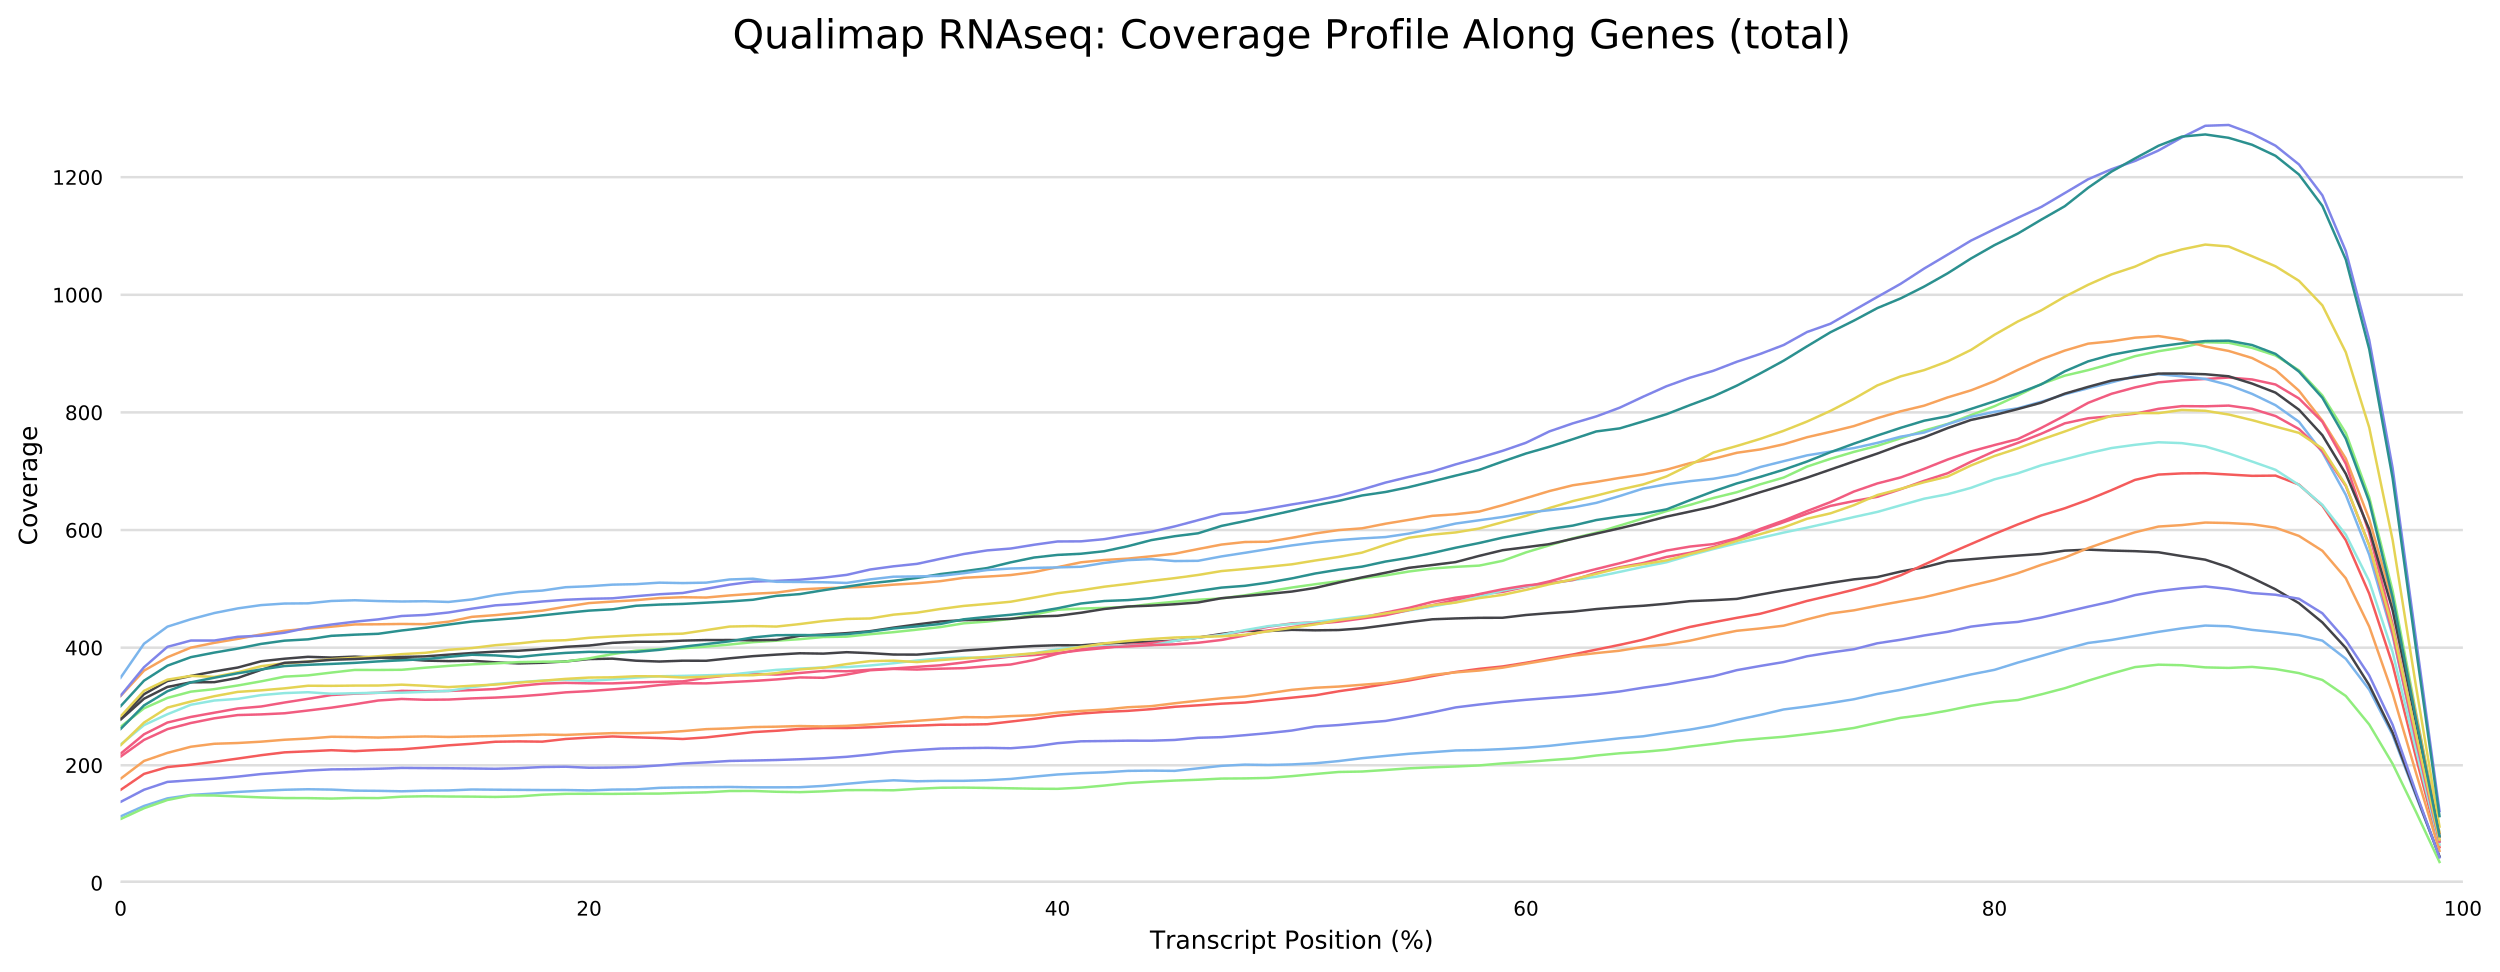 <?xml version="1.0" encoding="utf-8" standalone="no"?>
<!DOCTYPE svg PUBLIC "-//W3C//DTD SVG 1.1//EN"
  "http://www.w3.org/Graphics/SVG/1.1/DTD/svg11.dtd">
<!-- Created with matplotlib (https://matplotlib.org/) -->
<svg height="388.845pt" version="1.1" viewBox="0 0 1000.178 388.845" width="1000.178pt" xmlns="http://www.w3.org/2000/svg" xmlns:xlink="http://www.w3.org/1999/xlink">
 <defs>
  <style type="text/css">
*{stroke-linecap:butt;stroke-linejoin:round;}
  </style>
 </defs>
 <g id="figure_1">
  <g id="patch_1">
   <path d="M 0 388.845 
L 1000.178 388.845 
L 1000.178 0 
L 0 0 
z
" style="fill:#ffffff;"/>
  </g>
  <g id="axes_1">
   <g id="patch_2">
    <path d="M 48.238 353.224 
L 985.343 353.224 
L 985.343 35.256 
L 48.238 35.256 
z
" style="fill:#ffffff;"/>
   </g>
   <g id="matplotlib.axis_1">
    <g id="xtick_1">
     <g id="text_1">
      <!-- 0 -->
      <defs>
       <path d="M 31.781 66.406 
Q 24.172 66.406 20.328 58.906 
Q 16.5 51.422 16.5 36.375 
Q 16.5 21.391 20.328 13.891 
Q 24.172 6.391 31.781 6.391 
Q 39.453 6.391 43.281 13.891 
Q 47.125 21.391 47.125 36.375 
Q 47.125 51.422 43.281 58.906 
Q 39.453 66.406 31.781 66.406 
z
M 31.781 74.219 
Q 44.047 74.219 50.516 64.516 
Q 56.984 54.828 56.984 36.375 
Q 56.984 17.969 50.516 8.266 
Q 44.047 -1.422 31.781 -1.422 
Q 19.531 -1.422 13.062 8.266 
Q 6.594 17.969 6.594 36.375 
Q 6.594 54.828 13.062 64.516 
Q 19.531 74.219 31.781 74.219 
z
" id="DejaVuSans-48"/>
      </defs>
      <g transform="translate(45.693 366.303)scale(0.08 -0.08)">
       <use xlink:href="#DejaVuSans-48"/>
      </g>
     </g>
    </g>
    <g id="xtick_2">
     <g id="text_2">
      <!-- 20 -->
      <defs>
       <path d="M 19.188 8.297 
L 53.609 8.297 
L 53.609 0 
L 7.328 0 
L 7.328 8.297 
Q 12.938 14.109 22.625 23.891 
Q 32.328 33.688 34.812 36.531 
Q 39.547 41.844 41.422 45.531 
Q 43.312 49.219 43.312 52.781 
Q 43.312 58.594 39.234 62.25 
Q 35.156 65.922 28.609 65.922 
Q 23.969 65.922 18.812 64.312 
Q 13.672 62.703 7.812 59.422 
L 7.812 69.391 
Q 13.766 71.781 18.938 73 
Q 24.125 74.219 28.422 74.219 
Q 39.75 74.219 46.484 68.547 
Q 53.219 62.891 53.219 53.422 
Q 53.219 48.922 51.531 44.891 
Q 49.859 40.875 45.406 35.406 
Q 44.188 33.984 37.641 27.219 
Q 31.109 20.453 19.188 8.297 
z
" id="DejaVuSans-50"/>
      </defs>
      <g transform="translate(230.569 366.303)scale(0.08 -0.08)">
       <use xlink:href="#DejaVuSans-50"/>
       <use x="63.623" xlink:href="#DejaVuSans-48"/>
      </g>
     </g>
    </g>
    <g id="xtick_3">
     <g id="text_3">
      <!-- 40 -->
      <defs>
       <path d="M 37.797 64.312 
L 12.891 25.391 
L 37.797 25.391 
z
M 35.203 72.906 
L 47.609 72.906 
L 47.609 25.391 
L 58.016 25.391 
L 58.016 17.188 
L 47.609 17.188 
L 47.609 0 
L 37.797 0 
L 37.797 17.188 
L 4.891 17.188 
L 4.891 26.703 
z
" id="DejaVuSans-52"/>
      </defs>
      <g transform="translate(417.99 366.303)scale(0.08 -0.08)">
       <use xlink:href="#DejaVuSans-52"/>
       <use x="63.623" xlink:href="#DejaVuSans-48"/>
      </g>
     </g>
    </g>
    <g id="xtick_4">
     <g id="text_4">
      <!-- 60 -->
      <defs>
       <path d="M 33.016 40.375 
Q 26.375 40.375 22.484 35.828 
Q 18.609 31.297 18.609 23.391 
Q 18.609 15.531 22.484 10.953 
Q 26.375 6.391 33.016 6.391 
Q 39.656 6.391 43.531 10.953 
Q 47.406 15.531 47.406 23.391 
Q 47.406 31.297 43.531 35.828 
Q 39.656 40.375 33.016 40.375 
z
M 52.594 71.297 
L 52.594 62.312 
Q 48.875 64.062 45.094 64.984 
Q 41.312 65.922 37.594 65.922 
Q 27.828 65.922 22.672 59.328 
Q 17.531 52.734 16.797 39.406 
Q 19.672 43.656 24.016 45.922 
Q 28.375 48.188 33.594 48.188 
Q 44.578 48.188 50.953 41.516 
Q 57.328 34.859 57.328 23.391 
Q 57.328 12.156 50.688 5.359 
Q 44.047 -1.422 33.016 -1.422 
Q 20.359 -1.422 13.672 8.266 
Q 6.984 17.969 6.984 36.375 
Q 6.984 53.656 15.188 63.938 
Q 23.391 74.219 37.203 74.219 
Q 40.922 74.219 44.703 73.484 
Q 48.484 72.75 52.594 71.297 
z
" id="DejaVuSans-54"/>
      </defs>
      <g transform="translate(605.411 366.303)scale(0.08 -0.08)">
       <use xlink:href="#DejaVuSans-54"/>
       <use x="63.623" xlink:href="#DejaVuSans-48"/>
      </g>
     </g>
    </g>
    <g id="xtick_5">
     <g id="text_5">
      <!-- 80 -->
      <defs>
       <path d="M 31.781 34.625 
Q 24.75 34.625 20.719 30.859 
Q 16.703 27.094 16.703 20.516 
Q 16.703 13.922 20.719 10.156 
Q 24.75 6.391 31.781 6.391 
Q 38.812 6.391 42.859 10.172 
Q 46.922 13.969 46.922 20.516 
Q 46.922 27.094 42.891 30.859 
Q 38.875 34.625 31.781 34.625 
z
M 21.922 38.812 
Q 15.578 40.375 12.031 44.719 
Q 8.5 49.078 8.5 55.328 
Q 8.5 64.062 14.719 69.141 
Q 20.953 74.219 31.781 74.219 
Q 42.672 74.219 48.875 69.141 
Q 55.078 64.062 55.078 55.328 
Q 55.078 49.078 51.531 44.719 
Q 48 40.375 41.703 38.812 
Q 48.828 37.156 52.797 32.312 
Q 56.781 27.484 56.781 20.516 
Q 56.781 9.906 50.312 4.234 
Q 43.844 -1.422 31.781 -1.422 
Q 19.734 -1.422 13.25 4.234 
Q 6.781 9.906 6.781 20.516 
Q 6.781 27.484 10.781 32.312 
Q 14.797 37.156 21.922 38.812 
z
M 18.312 54.391 
Q 18.312 48.734 21.844 45.562 
Q 25.391 42.391 31.781 42.391 
Q 38.141 42.391 41.719 45.562 
Q 45.312 48.734 45.312 54.391 
Q 45.312 60.062 41.719 63.234 
Q 38.141 66.406 31.781 66.406 
Q 25.391 66.406 21.844 63.234 
Q 18.312 60.062 18.312 54.391 
z
" id="DejaVuSans-56"/>
      </defs>
      <g transform="translate(792.832 366.303)scale(0.08 -0.08)">
       <use xlink:href="#DejaVuSans-56"/>
       <use x="63.623" xlink:href="#DejaVuSans-48"/>
      </g>
     </g>
    </g>
    <g id="xtick_6">
     <g id="text_6">
      <!-- 100 -->
      <defs>
       <path d="M 12.406 8.297 
L 28.516 8.297 
L 28.516 63.922 
L 10.984 60.406 
L 10.984 69.391 
L 28.422 72.906 
L 38.281 72.906 
L 38.281 8.297 
L 54.391 8.297 
L 54.391 0 
L 12.406 0 
z
" id="DejaVuSans-49"/>
      </defs>
      <g transform="translate(977.708 366.303)scale(0.08 -0.08)">
       <use xlink:href="#DejaVuSans-49"/>
       <use x="63.623" xlink:href="#DejaVuSans-48"/>
       <use x="127.246" xlink:href="#DejaVuSans-48"/>
      </g>
     </g>
    </g>
    <g id="text_7">
     <!-- Transcript Position (%) -->
     <defs>
      <path d="M -0.297 72.906 
L 61.375 72.906 
L 61.375 64.594 
L 35.5 64.594 
L 35.5 0 
L 25.594 0 
L 25.594 64.594 
L -0.297 64.594 
z
" id="DejaVuSans-84"/>
      <path d="M 41.109 46.297 
Q 39.594 47.172 37.812 47.578 
Q 36.031 48 33.891 48 
Q 26.266 48 22.188 43.047 
Q 18.109 38.094 18.109 28.812 
L 18.109 0 
L 9.078 0 
L 9.078 54.688 
L 18.109 54.688 
L 18.109 46.188 
Q 20.953 51.172 25.484 53.578 
Q 30.031 56 36.531 56 
Q 37.453 56 38.578 55.875 
Q 39.703 55.766 41.062 55.516 
z
" id="DejaVuSans-114"/>
      <path d="M 34.281 27.484 
Q 23.391 27.484 19.188 25 
Q 14.984 22.516 14.984 16.5 
Q 14.984 11.719 18.141 8.906 
Q 21.297 6.109 26.703 6.109 
Q 34.188 6.109 38.703 11.406 
Q 43.219 16.703 43.219 25.484 
L 43.219 27.484 
z
M 52.203 31.203 
L 52.203 0 
L 43.219 0 
L 43.219 8.297 
Q 40.141 3.328 35.547 0.953 
Q 30.953 -1.422 24.312 -1.422 
Q 15.922 -1.422 10.953 3.297 
Q 6 8.016 6 15.922 
Q 6 25.141 12.172 29.828 
Q 18.359 34.516 30.609 34.516 
L 43.219 34.516 
L 43.219 35.406 
Q 43.219 41.609 39.141 45 
Q 35.062 48.391 27.688 48.391 
Q 23 48.391 18.547 47.266 
Q 14.109 46.141 10.016 43.891 
L 10.016 52.203 
Q 14.938 54.109 19.578 55.047 
Q 24.219 56 28.609 56 
Q 40.484 56 46.344 49.844 
Q 52.203 43.703 52.203 31.203 
z
" id="DejaVuSans-97"/>
      <path d="M 54.891 33.016 
L 54.891 0 
L 45.906 0 
L 45.906 32.719 
Q 45.906 40.484 42.875 44.328 
Q 39.844 48.188 33.797 48.188 
Q 26.516 48.188 22.312 43.547 
Q 18.109 38.922 18.109 30.906 
L 18.109 0 
L 9.078 0 
L 9.078 54.688 
L 18.109 54.688 
L 18.109 46.188 
Q 21.344 51.125 25.703 53.562 
Q 30.078 56 35.797 56 
Q 45.219 56 50.047 50.172 
Q 54.891 44.344 54.891 33.016 
z
" id="DejaVuSans-110"/>
      <path d="M 44.281 53.078 
L 44.281 44.578 
Q 40.484 46.531 36.375 47.5 
Q 32.281 48.484 27.875 48.484 
Q 21.188 48.484 17.844 46.438 
Q 14.5 44.391 14.5 40.281 
Q 14.5 37.156 16.891 35.375 
Q 19.281 33.594 26.516 31.984 
L 29.594 31.297 
Q 39.156 29.25 43.188 25.516 
Q 47.219 21.781 47.219 15.094 
Q 47.219 7.469 41.188 3.016 
Q 35.156 -1.422 24.609 -1.422 
Q 20.219 -1.422 15.453 -0.562 
Q 10.688 0.297 5.422 2 
L 5.422 11.281 
Q 10.406 8.688 15.234 7.391 
Q 20.062 6.109 24.812 6.109 
Q 31.156 6.109 34.562 8.281 
Q 37.984 10.453 37.984 14.406 
Q 37.984 18.062 35.516 20.016 
Q 33.062 21.969 24.703 23.781 
L 21.578 24.516 
Q 13.234 26.266 9.516 29.906 
Q 5.812 33.547 5.812 39.891 
Q 5.812 47.609 11.281 51.797 
Q 16.75 56 26.812 56 
Q 31.781 56 36.172 55.266 
Q 40.578 54.547 44.281 53.078 
z
" id="DejaVuSans-115"/>
      <path d="M 48.781 52.594 
L 48.781 44.188 
Q 44.969 46.297 41.141 47.344 
Q 37.312 48.391 33.406 48.391 
Q 24.656 48.391 19.812 42.844 
Q 14.984 37.312 14.984 27.297 
Q 14.984 17.281 19.812 11.734 
Q 24.656 6.203 33.406 6.203 
Q 37.312 6.203 41.141 7.25 
Q 44.969 8.297 48.781 10.406 
L 48.781 2.094 
Q 45.016 0.344 40.984 -0.531 
Q 36.969 -1.422 32.422 -1.422 
Q 20.062 -1.422 12.781 6.344 
Q 5.516 14.109 5.516 27.297 
Q 5.516 40.672 12.859 48.328 
Q 20.219 56 33.016 56 
Q 37.156 56 41.109 55.141 
Q 45.062 54.297 48.781 52.594 
z
" id="DejaVuSans-99"/>
      <path d="M 9.422 54.688 
L 18.406 54.688 
L 18.406 0 
L 9.422 0 
z
M 9.422 75.984 
L 18.406 75.984 
L 18.406 64.594 
L 9.422 64.594 
z
" id="DejaVuSans-105"/>
      <path d="M 18.109 8.203 
L 18.109 -20.797 
L 9.078 -20.797 
L 9.078 54.688 
L 18.109 54.688 
L 18.109 46.391 
Q 20.953 51.266 25.266 53.625 
Q 29.594 56 35.594 56 
Q 45.562 56 51.781 48.094 
Q 58.016 40.188 58.016 27.297 
Q 58.016 14.406 51.781 6.484 
Q 45.562 -1.422 35.594 -1.422 
Q 29.594 -1.422 25.266 0.953 
Q 20.953 3.328 18.109 8.203 
z
M 48.688 27.297 
Q 48.688 37.203 44.609 42.844 
Q 40.531 48.484 33.406 48.484 
Q 26.266 48.484 22.188 42.844 
Q 18.109 37.203 18.109 27.297 
Q 18.109 17.391 22.188 11.75 
Q 26.266 6.109 33.406 6.109 
Q 40.531 6.109 44.609 11.75 
Q 48.688 17.391 48.688 27.297 
z
" id="DejaVuSans-112"/>
      <path d="M 18.312 70.219 
L 18.312 54.688 
L 36.812 54.688 
L 36.812 47.703 
L 18.312 47.703 
L 18.312 18.016 
Q 18.312 11.328 20.141 9.422 
Q 21.969 7.516 27.594 7.516 
L 36.812 7.516 
L 36.812 0 
L 27.594 0 
Q 17.188 0 13.234 3.875 
Q 9.281 7.766 9.281 18.016 
L 9.281 47.703 
L 2.688 47.703 
L 2.688 54.688 
L 9.281 54.688 
L 9.281 70.219 
z
" id="DejaVuSans-116"/>
      <path id="DejaVuSans-32"/>
      <path d="M 19.672 64.797 
L 19.672 37.406 
L 32.078 37.406 
Q 38.969 37.406 42.719 40.969 
Q 46.484 44.531 46.484 51.125 
Q 46.484 57.672 42.719 61.234 
Q 38.969 64.797 32.078 64.797 
z
M 9.812 72.906 
L 32.078 72.906 
Q 44.344 72.906 50.609 67.359 
Q 56.891 61.812 56.891 51.125 
Q 56.891 40.328 50.609 34.812 
Q 44.344 29.297 32.078 29.297 
L 19.672 29.297 
L 19.672 0 
L 9.812 0 
z
" id="DejaVuSans-80"/>
      <path d="M 30.609 48.391 
Q 23.391 48.391 19.188 42.75 
Q 14.984 37.109 14.984 27.297 
Q 14.984 17.484 19.156 11.844 
Q 23.344 6.203 30.609 6.203 
Q 37.797 6.203 41.984 11.859 
Q 46.188 17.531 46.188 27.297 
Q 46.188 37.016 41.984 42.703 
Q 37.797 48.391 30.609 48.391 
z
M 30.609 56 
Q 42.328 56 49.016 48.375 
Q 55.719 40.766 55.719 27.297 
Q 55.719 13.875 49.016 6.219 
Q 42.328 -1.422 30.609 -1.422 
Q 18.844 -1.422 12.172 6.219 
Q 5.516 13.875 5.516 27.297 
Q 5.516 40.766 12.172 48.375 
Q 18.844 56 30.609 56 
z
" id="DejaVuSans-111"/>
      <path d="M 31 75.875 
Q 24.469 64.656 21.281 53.656 
Q 18.109 42.672 18.109 31.391 
Q 18.109 20.125 21.312 9.062 
Q 24.516 -2 31 -13.188 
L 23.188 -13.188 
Q 15.875 -1.703 12.234 9.375 
Q 8.594 20.453 8.594 31.391 
Q 8.594 42.281 12.203 53.312 
Q 15.828 64.359 23.188 75.875 
z
" id="DejaVuSans-40"/>
      <path d="M 72.703 32.078 
Q 68.453 32.078 66.031 28.469 
Q 63.625 24.859 63.625 18.406 
Q 63.625 12.062 66.031 8.422 
Q 68.453 4.781 72.703 4.781 
Q 76.859 4.781 79.266 8.422 
Q 81.688 12.062 81.688 18.406 
Q 81.688 24.812 79.266 28.438 
Q 76.859 32.078 72.703 32.078 
z
M 72.703 38.281 
Q 80.422 38.281 84.953 32.906 
Q 89.5 27.547 89.5 18.406 
Q 89.5 9.281 84.938 3.922 
Q 80.375 -1.422 72.703 -1.422 
Q 64.891 -1.422 60.344 3.922 
Q 55.812 9.281 55.812 18.406 
Q 55.812 27.594 60.375 32.938 
Q 64.938 38.281 72.703 38.281 
z
M 22.312 68.016 
Q 18.109 68.016 15.688 64.375 
Q 13.281 60.75 13.281 54.391 
Q 13.281 47.953 15.672 44.328 
Q 18.062 40.719 22.312 40.719 
Q 26.562 40.719 28.969 44.328 
Q 31.391 47.953 31.391 54.391 
Q 31.391 60.688 28.953 64.344 
Q 26.516 68.016 22.312 68.016 
z
M 66.406 74.219 
L 74.219 74.219 
L 28.609 -1.422 
L 20.797 -1.422 
z
M 22.312 74.219 
Q 30.031 74.219 34.609 68.875 
Q 39.203 63.531 39.203 54.391 
Q 39.203 45.172 34.641 39.844 
Q 30.078 34.516 22.312 34.516 
Q 14.547 34.516 10.031 39.859 
Q 5.516 45.219 5.516 54.391 
Q 5.516 63.484 10.047 68.844 
Q 14.594 74.219 22.312 74.219 
z
" id="DejaVuSans-37"/>
      <path d="M 8.016 75.875 
L 15.828 75.875 
Q 23.141 64.359 26.781 53.312 
Q 30.422 42.281 30.422 31.391 
Q 30.422 20.453 26.781 9.375 
Q 23.141 -1.703 15.828 -13.188 
L 8.016 -13.188 
Q 14.5 -2 17.703 9.062 
Q 20.906 20.125 20.906 31.391 
Q 20.906 42.672 17.703 53.656 
Q 14.5 64.656 8.016 75.875 
z
" id="DejaVuSans-41"/>
     </defs>
     <g transform="translate(460.053 379.565)scale(0.1 -0.1)">
      <use xlink:href="#DejaVuSans-84"/>
      <use x="60.865" xlink:href="#DejaVuSans-114"/>
      <use x="101.979" xlink:href="#DejaVuSans-97"/>
      <use x="163.258" xlink:href="#DejaVuSans-110"/>
      <use x="226.637" xlink:href="#DejaVuSans-115"/>
      <use x="278.736" xlink:href="#DejaVuSans-99"/>
      <use x="333.717" xlink:href="#DejaVuSans-114"/>
      <use x="374.83" xlink:href="#DejaVuSans-105"/>
      <use x="402.613" xlink:href="#DejaVuSans-112"/>
      <use x="466.09" xlink:href="#DejaVuSans-116"/>
      <use x="505.299" xlink:href="#DejaVuSans-32"/>
      <use x="537.086" xlink:href="#DejaVuSans-80"/>
      <use x="597.342" xlink:href="#DejaVuSans-111"/>
      <use x="658.523" xlink:href="#DejaVuSans-115"/>
      <use x="710.623" xlink:href="#DejaVuSans-105"/>
      <use x="738.406" xlink:href="#DejaVuSans-116"/>
      <use x="777.615" xlink:href="#DejaVuSans-105"/>
      <use x="805.398" xlink:href="#DejaVuSans-111"/>
      <use x="866.58" xlink:href="#DejaVuSans-110"/>
      <use x="929.959" xlink:href="#DejaVuSans-32"/>
      <use x="961.746" xlink:href="#DejaVuSans-40"/>
      <use x="1000.76" xlink:href="#DejaVuSans-37"/>
      <use x="1095.779" xlink:href="#DejaVuSans-41"/>
     </g>
    </g>
   </g>
   <g id="matplotlib.axis_2">
    <g id="ytick_1">
     <g id="line2d_1">
      <path clip-path="url(#p3fc17069b9)" d="M 48.238 353.224 
L 985.343 353.224 
" style="fill:none;stroke:#dedede;stroke-linecap:square;"/>
     </g>
     <g id="text_8">
      <!-- 0 -->
      <g transform="translate(36.148 356.263)scale(0.08 -0.08)">
       <use xlink:href="#DejaVuSans-48"/>
      </g>
     </g>
    </g>
    <g id="ytick_2">
     <g id="line2d_2">
      <path clip-path="url(#p3fc17069b9)" d="M 48.238 306.167 
L 985.343 306.167 
" style="fill:none;stroke:#dedede;stroke-linecap:square;"/>
     </g>
     <g id="text_9">
      <!-- 200 -->
      <g transform="translate(25.968 309.206)scale(0.08 -0.08)">
       <use xlink:href="#DejaVuSans-50"/>
       <use x="63.623" xlink:href="#DejaVuSans-48"/>
       <use x="127.246" xlink:href="#DejaVuSans-48"/>
      </g>
     </g>
    </g>
    <g id="ytick_3">
     <g id="line2d_3">
      <path clip-path="url(#p3fc17069b9)" d="M 48.238 259.109 
L 985.343 259.109 
" style="fill:none;stroke:#dedede;stroke-linecap:square;"/>
     </g>
     <g id="text_10">
      <!-- 400 -->
      <g transform="translate(25.968 262.148)scale(0.08 -0.08)">
       <use xlink:href="#DejaVuSans-52"/>
       <use x="63.623" xlink:href="#DejaVuSans-48"/>
       <use x="127.246" xlink:href="#DejaVuSans-48"/>
      </g>
     </g>
    </g>
    <g id="ytick_4">
     <g id="line2d_4">
      <path clip-path="url(#p3fc17069b9)" d="M 48.238 212.052 
L 985.343 212.052 
" style="fill:none;stroke:#dedede;stroke-linecap:square;"/>
     </g>
     <g id="text_11">
      <!-- 600 -->
      <g transform="translate(25.968 215.091)scale(0.08 -0.08)">
       <use xlink:href="#DejaVuSans-54"/>
       <use x="63.623" xlink:href="#DejaVuSans-48"/>
       <use x="127.246" xlink:href="#DejaVuSans-48"/>
      </g>
     </g>
    </g>
    <g id="ytick_5">
     <g id="line2d_5">
      <path clip-path="url(#p3fc17069b9)" d="M 48.238 164.994 
L 985.343 164.994 
" style="fill:none;stroke:#dedede;stroke-linecap:square;"/>
     </g>
     <g id="text_12">
      <!-- 800 -->
      <g transform="translate(25.968 168.034)scale(0.08 -0.08)">
       <use xlink:href="#DejaVuSans-56"/>
       <use x="63.623" xlink:href="#DejaVuSans-48"/>
       <use x="127.246" xlink:href="#DejaVuSans-48"/>
      </g>
     </g>
    </g>
    <g id="ytick_6">
     <g id="line2d_6">
      <path clip-path="url(#p3fc17069b9)" d="M 48.238 117.937 
L 985.343 117.937 
" style="fill:none;stroke:#dedede;stroke-linecap:square;"/>
     </g>
     <g id="text_13">
      <!-- 1000 -->
      <g transform="translate(20.878 120.976)scale(0.08 -0.08)">
       <use xlink:href="#DejaVuSans-49"/>
       <use x="63.623" xlink:href="#DejaVuSans-48"/>
       <use x="127.246" xlink:href="#DejaVuSans-48"/>
       <use x="190.869" xlink:href="#DejaVuSans-48"/>
      </g>
     </g>
    </g>
    <g id="ytick_7">
     <g id="line2d_7">
      <path clip-path="url(#p3fc17069b9)" d="M 48.238 70.88 
L 985.343 70.88 
" style="fill:none;stroke:#dedede;stroke-linecap:square;"/>
     </g>
     <g id="text_14">
      <!-- 1200 -->
      <g transform="translate(20.878 73.919)scale(0.08 -0.08)">
       <use xlink:href="#DejaVuSans-49"/>
       <use x="63.623" xlink:href="#DejaVuSans-50"/>
       <use x="127.246" xlink:href="#DejaVuSans-48"/>
       <use x="190.869" xlink:href="#DejaVuSans-48"/>
      </g>
     </g>
    </g>
    <g id="text_15">
     <!-- Coverage -->
     <defs>
      <path d="M 64.406 67.281 
L 64.406 56.891 
Q 59.422 61.531 53.781 63.812 
Q 48.141 66.109 41.797 66.109 
Q 29.297 66.109 22.656 58.469 
Q 16.016 50.828 16.016 36.375 
Q 16.016 21.969 22.656 14.328 
Q 29.297 6.688 41.797 6.688 
Q 48.141 6.688 53.781 8.984 
Q 59.422 11.281 64.406 15.922 
L 64.406 5.609 
Q 59.234 2.094 53.438 0.328 
Q 47.656 -1.422 41.219 -1.422 
Q 24.656 -1.422 15.125 8.703 
Q 5.609 18.844 5.609 36.375 
Q 5.609 53.953 15.125 64.078 
Q 24.656 74.219 41.219 74.219 
Q 47.75 74.219 53.531 72.484 
Q 59.328 70.75 64.406 67.281 
z
" id="DejaVuSans-67"/>
      <path d="M 2.984 54.688 
L 12.5 54.688 
L 29.594 8.797 
L 46.688 54.688 
L 56.203 54.688 
L 35.688 0 
L 23.484 0 
z
" id="DejaVuSans-118"/>
      <path d="M 56.203 29.594 
L 56.203 25.203 
L 14.891 25.203 
Q 15.484 15.922 20.484 11.062 
Q 25.484 6.203 34.422 6.203 
Q 39.594 6.203 44.453 7.469 
Q 49.312 8.734 54.109 11.281 
L 54.109 2.781 
Q 49.266 0.734 44.188 -0.344 
Q 39.109 -1.422 33.891 -1.422 
Q 20.797 -1.422 13.156 6.188 
Q 5.516 13.812 5.516 26.812 
Q 5.516 40.234 12.766 48.109 
Q 20.016 56 32.328 56 
Q 43.359 56 49.781 48.891 
Q 56.203 41.797 56.203 29.594 
z
M 47.219 32.234 
Q 47.125 39.594 43.094 43.984 
Q 39.062 48.391 32.422 48.391 
Q 24.906 48.391 20.391 44.141 
Q 15.875 39.891 15.188 32.172 
z
" id="DejaVuSans-101"/>
      <path d="M 45.406 27.984 
Q 45.406 37.75 41.375 43.109 
Q 37.359 48.484 30.078 48.484 
Q 22.859 48.484 18.828 43.109 
Q 14.797 37.75 14.797 27.984 
Q 14.797 18.266 18.828 12.891 
Q 22.859 7.516 30.078 7.516 
Q 37.359 7.516 41.375 12.891 
Q 45.406 18.266 45.406 27.984 
z
M 54.391 6.781 
Q 54.391 -7.172 48.188 -13.984 
Q 42 -20.797 29.203 -20.797 
Q 24.469 -20.797 20.266 -20.094 
Q 16.062 -19.391 12.109 -17.922 
L 12.109 -9.188 
Q 16.062 -11.328 19.922 -12.344 
Q 23.781 -13.375 27.781 -13.375 
Q 36.625 -13.375 41.016 -8.766 
Q 45.406 -4.156 45.406 5.172 
L 45.406 9.625 
Q 42.625 4.781 38.281 2.391 
Q 33.938 0 27.875 0 
Q 17.828 0 11.672 7.656 
Q 5.516 15.328 5.516 27.984 
Q 5.516 40.672 11.672 48.328 
Q 17.828 56 27.875 56 
Q 33.938 56 38.281 53.609 
Q 42.625 51.219 45.406 46.391 
L 45.406 54.688 
L 54.391 54.688 
z
" id="DejaVuSans-103"/>
     </defs>
     <g transform="translate(14.798 218.197)rotate(-90)scale(0.1 -0.1)">
      <use xlink:href="#DejaVuSans-67"/>
      <use x="69.824" xlink:href="#DejaVuSans-111"/>
      <use x="131.006" xlink:href="#DejaVuSans-118"/>
      <use x="190.186" xlink:href="#DejaVuSans-101"/>
      <use x="251.709" xlink:href="#DejaVuSans-114"/>
      <use x="292.822" xlink:href="#DejaVuSans-97"/>
      <use x="354.102" xlink:href="#DejaVuSans-103"/>
      <use x="417.578" xlink:href="#DejaVuSans-101"/>
     </g>
    </g>
   </g>
   <g id="line2d_8">
    <path clip-path="url(#p3fc17069b9)" d="M 48.238 326.621 
L 57.609 322.442 
L 66.98 319.406 
L 76.351 318.025 
L 85.722 317.469 
L 95.093 316.832 
L 104.464 316.35 
L 113.835 315.963 
L 123.207 315.754 
L 132.578 315.895 
L 141.949 316.315 
L 151.32 316.393 
L 160.691 316.576 
L 170.062 316.315 
L 179.433 316.236 
L 188.804 315.851 
L 198.175 315.939 
L 207.546 316.001 
L 216.917 316.07 
L 226.288 316.061 
L 235.659 316.233 
L 245.03 315.886 
L 254.401 315.823 
L 263.772 315.193 
L 273.143 315.012 
L 282.514 314.935 
L 291.885 314.837 
L 301.256 314.98 
L 310.628 314.99 
L 319.999 314.941 
L 329.37 314.419 
L 338.741 313.579 
L 348.112 312.746 
L 357.483 312.181 
L 366.854 312.564 
L 376.225 312.385 
L 385.596 312.383 
L 394.967 312.139 
L 404.338 311.636 
L 413.709 310.705 
L 423.08 309.852 
L 432.451 309.327 
L 441.822 308.998 
L 451.193 308.41 
L 460.564 308.304 
L 469.935 308.4 
L 479.306 307.39 
L 488.677 306.394 
L 498.049 305.896 
L 507.42 306.046 
L 516.791 305.824 
L 526.162 305.367 
L 535.533 304.486 
L 544.904 303.331 
L 554.275 302.431 
L 563.646 301.561 
L 573.017 300.918 
L 582.388 300.239 
L 591.759 300.081 
L 601.13 299.678 
L 610.501 299.144 
L 619.872 298.39 
L 629.243 297.352 
L 638.614 296.423 
L 647.985 295.378 
L 657.356 294.576 
L 666.727 293.158 
L 676.098 291.885 
L 685.47 290.255 
L 694.841 288.01 
L 704.212 286.029 
L 713.583 283.829 
L 722.954 282.648 
L 732.325 281.26 
L 741.696 279.744 
L 751.067 277.618 
L 760.438 275.96 
L 769.809 273.878 
L 779.18 271.91 
L 788.551 269.821 
L 797.922 267.982 
L 807.293 265.07 
L 816.664 262.429 
L 826.035 259.745 
L 835.406 257.228 
L 844.777 256.026 
L 854.148 254.398 
L 863.519 252.786 
L 872.891 251.385 
L 882.262 250.268 
L 891.633 250.555 
L 901.004 252.001 
L 910.375 252.956 
L 919.746 254.096 
L 929.117 256.307 
L 938.488 263.571 
L 947.859 275.922 
L 957.23 294.085 
L 966.601 318.55 
L 975.972 342.76 
" style="fill:none;stroke:#7cb5ec;stroke-linecap:square;"/>
   </g>
   <g id="line2d_9">
    <path clip-path="url(#p3fc17069b9)" d="M 48.238 287.569 
L 57.609 277.724 
L 66.98 272.454 
L 76.351 270.438 
L 85.722 268.626 
L 95.093 267.064 
L 104.464 264.554 
L 113.835 263.534 
L 123.207 262.768 
L 132.578 263.065 
L 141.949 262.693 
L 151.32 263.115 
L 160.691 263.613 
L 170.062 264.288 
L 179.433 264.485 
L 188.804 264.341 
L 198.175 264.98 
L 207.546 265.425 
L 216.917 265.162 
L 226.288 264.629 
L 235.659 263.674 
L 245.03 263.508 
L 254.401 264.323 
L 263.772 264.665 
L 273.143 264.324 
L 282.514 264.356 
L 291.885 263.373 
L 301.256 262.508 
L 310.628 261.891 
L 319.999 261.352 
L 329.37 261.5 
L 338.741 260.923 
L 348.112 261.301 
L 357.483 261.862 
L 366.854 261.897 
L 376.225 261.16 
L 385.596 260.256 
L 394.967 259.657 
L 404.338 258.973 
L 413.709 258.445 
L 423.08 258.14 
L 432.451 258.18 
L 441.822 257.466 
L 451.193 257.069 
L 460.564 256.767 
L 469.935 256.325 
L 479.306 255.068 
L 488.677 253.621 
L 498.049 252.427 
L 507.42 252.46 
L 516.791 251.979 
L 526.162 252.175 
L 535.533 252.058 
L 544.904 251.377 
L 554.275 250.151 
L 563.646 248.896 
L 573.017 247.76 
L 582.388 247.417 
L 591.759 247.176 
L 601.13 247.146 
L 610.501 246.038 
L 619.872 245.288 
L 629.243 244.683 
L 638.614 243.67 
L 647.985 242.918 
L 657.356 242.35 
L 666.727 241.527 
L 676.098 240.499 
L 685.47 240.119 
L 694.841 239.604 
L 704.212 237.868 
L 713.583 236.19 
L 722.954 234.762 
L 732.325 233.193 
L 741.696 231.782 
L 751.067 230.855 
L 760.438 228.652 
L 769.809 226.947 
L 779.18 224.535 
L 788.551 223.731 
L 797.922 222.959 
L 807.293 222.288 
L 816.664 221.625 
L 826.035 220.305 
L 835.406 219.89 
L 844.777 220.272 
L 854.148 220.504 
L 863.519 220.944 
L 872.891 222.479 
L 882.262 223.913 
L 891.633 226.969 
L 901.004 231.213 
L 910.375 235.773 
L 919.746 241.322 
L 929.117 249.012 
L 938.488 259.229 
L 947.859 274.104 
L 957.23 293.114 
L 966.601 317.916 
L 975.972 342.657 
" style="fill:none;stroke:#434348;stroke-linecap:square;"/>
   </g>
   <g id="line2d_10">
    <path clip-path="url(#p3fc17069b9)" d="M 48.238 290.778 
L 57.609 283.381 
L 66.98 279.217 
L 76.351 276.704 
L 85.722 275.703 
L 95.093 274.248 
L 104.464 272.582 
L 113.835 270.706 
L 123.207 270.204 
L 132.578 269.076 
L 141.949 268.015 
L 151.32 268.037 
L 160.691 267.961 
L 170.062 267.135 
L 179.433 266.407 
L 188.804 265.801 
L 198.175 265.413 
L 207.546 264.884 
L 216.917 264.72 
L 226.288 264.67 
L 235.659 263.378 
L 245.03 261.702 
L 254.401 260.3 
L 263.772 259.711 
L 273.143 259.351 
L 282.514 258.688 
L 291.885 257.865 
L 301.256 256.916 
L 310.628 256.32 
L 319.999 255.714 
L 329.37 254.86 
L 338.741 254.702 
L 348.112 253.731 
L 357.483 252.912 
L 366.854 251.897 
L 376.225 250.873 
L 385.596 249.37 
L 394.967 248.67 
L 404.338 247.586 
L 413.709 245.848 
L 423.08 243.948 
L 432.451 243.465 
L 441.822 243.202 
L 451.193 242.766 
L 460.564 241.634 
L 469.935 240.728 
L 479.306 239.927 
L 488.677 239.412 
L 498.049 238.171 
L 507.42 236.567 
L 516.791 235.061 
L 526.162 233.727 
L 535.533 232.522 
L 544.904 231.332 
L 554.275 230.228 
L 563.646 228.647 
L 573.017 227.45 
L 582.388 226.775 
L 591.759 226.286 
L 601.13 224.373 
L 610.501 220.996 
L 619.872 218.161 
L 629.243 215.357 
L 638.614 213.127 
L 647.985 210.258 
L 657.356 207.407 
L 666.727 204.475 
L 676.098 202 
L 685.47 199.231 
L 694.841 196.93 
L 704.212 193.756 
L 713.583 191.058 
L 722.954 186.666 
L 732.325 183.548 
L 741.696 180.787 
L 751.067 178.356 
L 760.438 175.318 
L 769.809 172.252 
L 779.18 169.6 
L 788.551 166.059 
L 797.922 162.523 
L 807.293 158.209 
L 816.664 153.629 
L 826.035 150.287 
L 835.406 148.079 
L 844.777 145.462 
L 854.148 142.507 
L 863.519 140.52 
L 872.891 139.021 
L 882.262 136.916 
L 891.633 137.135 
L 901.004 139.185 
L 910.375 142.219 
L 919.746 148.163 
L 929.117 158.231 
L 938.488 173.187 
L 947.859 198.881 
L 957.23 236.391 
L 966.601 285.189 
L 975.972 333.206 
" style="fill:none;stroke:#90ed7d;stroke-linecap:square;"/>
   </g>
   <g id="line2d_11">
    <path clip-path="url(#p3fc17069b9)" d="M 48.238 278.459 
L 57.609 268.306 
L 66.98 262.937 
L 76.351 259.092 
L 85.722 257.182 
L 95.093 255.593 
L 104.464 253.805 
L 113.835 252.363 
L 123.207 251.497 
L 132.578 250.731 
L 141.949 249.822 
L 151.32 249.757 
L 160.691 249.626 
L 170.062 249.718 
L 179.433 248.714 
L 188.804 246.778 
L 198.175 246.094 
L 207.546 245.186 
L 216.917 244.318 
L 226.288 242.729 
L 235.659 241.27 
L 245.03 240.673 
L 254.401 240.123 
L 263.772 239.276 
L 273.143 238.931 
L 282.514 239.06 
L 291.885 238.216 
L 301.256 237.538 
L 310.628 237.09 
L 319.999 235.799 
L 329.37 235.334 
L 338.741 235.071 
L 348.112 234.67 
L 357.483 233.897 
L 366.854 233.346 
L 376.225 232.508 
L 385.596 231.158 
L 394.967 230.664 
L 404.338 230.062 
L 413.709 228.852 
L 423.08 226.904 
L 432.451 224.968 
L 441.822 224.031 
L 451.193 223.484 
L 460.564 222.546 
L 469.935 221.518 
L 479.306 219.656 
L 488.677 217.862 
L 498.049 216.845 
L 507.42 216.716 
L 516.791 215.164 
L 526.162 213.418 
L 535.533 212.076 
L 544.904 211.364 
L 554.275 209.525 
L 563.646 207.975 
L 573.017 206.374 
L 582.388 205.719 
L 591.759 204.655 
L 601.13 202.106 
L 610.501 199.284 
L 619.872 196.459 
L 629.243 194.141 
L 638.614 192.781 
L 647.985 191.191 
L 657.356 189.822 
L 666.727 187.904 
L 676.098 185.285 
L 685.47 183.549 
L 694.841 181.145 
L 704.212 179.804 
L 713.583 177.733 
L 722.954 174.91 
L 732.325 172.759 
L 741.696 170.463 
L 751.067 167.292 
L 760.438 164.532 
L 769.809 162.289 
L 779.18 158.987 
L 788.551 156.154 
L 797.922 152.494 
L 807.293 147.982 
L 816.664 143.732 
L 826.035 140.267 
L 835.406 137.48 
L 844.777 136.545 
L 854.148 135.098 
L 863.519 134.45 
L 872.891 135.902 
L 882.262 138.637 
L 891.633 140.408 
L 901.004 143.242 
L 910.375 148.008 
L 919.746 156.322 
L 929.117 168.317 
L 938.488 183.452 
L 947.859 207.715 
L 957.23 240.66 
L 966.601 286.189 
L 975.972 333.287 
" style="fill:none;stroke:#f7a35c;stroke-linecap:square;"/>
   </g>
   <g id="line2d_12">
    <path clip-path="url(#p3fc17069b9)" d="M 48.238 278.358 
L 57.609 266.933 
L 66.98 258.778 
L 76.351 256.262 
L 85.722 256.26 
L 95.093 254.764 
L 104.464 254.298 
L 113.835 253.123 
L 123.207 251.138 
L 132.578 249.865 
L 141.949 248.714 
L 151.32 247.796 
L 160.691 246.441 
L 170.062 246.03 
L 179.433 245.039 
L 188.804 243.52 
L 198.175 242.18 
L 207.546 241.611 
L 216.917 240.644 
L 226.288 239.944 
L 235.659 239.556 
L 245.03 239.369 
L 254.401 238.512 
L 263.772 237.735 
L 273.143 237.238 
L 282.514 235.566 
L 291.885 233.911 
L 301.256 232.684 
L 310.628 232.391 
L 319.999 231.925 
L 329.37 231.112 
L 338.741 229.986 
L 348.112 227.844 
L 357.483 226.563 
L 366.854 225.586 
L 376.225 223.573 
L 385.596 221.638 
L 394.967 220.199 
L 404.338 219.448 
L 413.709 217.937 
L 423.08 216.631 
L 432.451 216.576 
L 441.822 215.691 
L 451.193 214.103 
L 460.564 212.742 
L 469.935 210.602 
L 479.306 208.104 
L 488.677 205.625 
L 498.049 205.022 
L 507.42 203.494 
L 516.791 201.83 
L 526.162 200.306 
L 535.533 198.36 
L 544.904 195.846 
L 554.275 193.069 
L 563.646 190.784 
L 573.017 188.646 
L 582.388 185.776 
L 591.759 183.164 
L 601.13 180.369 
L 610.501 177.129 
L 619.872 172.586 
L 629.243 169.364 
L 638.614 166.597 
L 647.985 163.108 
L 657.356 158.716 
L 666.727 154.514 
L 676.098 151.115 
L 685.47 148.339 
L 694.841 144.727 
L 704.212 141.595 
L 713.583 138.026 
L 722.954 132.819 
L 732.325 129.503 
L 741.696 124.119 
L 751.067 118.795 
L 760.438 113.512 
L 769.809 107.43 
L 779.18 101.874 
L 788.551 96.243 
L 797.922 91.66 
L 807.293 87.137 
L 816.664 82.78 
L 826.035 77.257 
L 835.406 71.703 
L 844.777 67.683 
L 854.148 64.396 
L 863.519 60.219 
L 872.891 54.979 
L 882.262 50.321 
L 891.633 49.999 
L 901.004 53.485 
L 910.375 58.287 
L 919.746 65.791 
L 929.117 78.153 
L 938.488 100.432 
L 947.859 135.983 
L 957.23 187.335 
L 966.601 255.938 
L 975.972 324.431 
" style="fill:none;stroke:#8085e9;stroke-linecap:square;"/>
   </g>
   <g id="line2d_13">
    <path clip-path="url(#p3fc17069b9)" d="M 48.238 301.534 
L 57.609 293.771 
L 66.98 289.058 
L 76.351 286.822 
L 85.722 285.133 
L 95.093 283.451 
L 104.464 282.652 
L 113.835 281.053 
L 123.207 279.58 
L 132.578 278.07 
L 141.949 277.518 
L 151.32 277.171 
L 160.691 276.385 
L 170.062 276.55 
L 179.433 276.428 
L 188.804 276.078 
L 198.175 275.67 
L 207.546 274.408 
L 216.917 273.513 
L 226.288 273.196 
L 235.659 273.383 
L 245.03 273.396 
L 254.401 273.016 
L 263.772 272.796 
L 273.143 272.591 
L 282.514 271.153 
L 291.885 270.196 
L 301.256 269.595 
L 310.628 269.881 
L 319.999 269.237 
L 329.37 268.442 
L 338.741 268.557 
L 348.112 267.935 
L 357.483 267.446 
L 366.854 266.786 
L 376.225 266.14 
L 385.596 265.006 
L 394.967 263.777 
L 404.338 262.651 
L 413.709 262.077 
L 423.08 261.253 
L 432.451 260.155 
L 441.822 259.256 
L 451.193 258.066 
L 460.564 257.291 
L 469.935 256.359 
L 479.306 255.103 
L 488.677 253.995 
L 498.049 252.447 
L 507.42 250.733 
L 516.791 249.414 
L 526.162 248.973 
L 535.533 248.174 
L 544.904 246.992 
L 554.275 245.085 
L 563.646 243.191 
L 573.017 240.792 
L 582.388 239.106 
L 591.759 237.858 
L 601.13 236.794 
L 610.501 234.741 
L 619.872 232.582 
L 629.243 229.967 
L 638.614 227.64 
L 647.985 225.325 
L 657.356 222.767 
L 666.727 220.272 
L 676.098 218.666 
L 685.47 217.663 
L 694.841 215.319 
L 704.212 211.599 
L 713.583 208.253 
L 722.954 204.456 
L 732.325 200.865 
L 741.696 196.649 
L 751.067 193.408 
L 760.438 190.993 
L 769.809 187.558 
L 779.18 183.843 
L 788.551 180.586 
L 797.922 178.051 
L 807.293 175.648 
L 816.664 171.18 
L 826.035 166.296 
L 835.406 161.163 
L 844.777 157.534 
L 854.148 154.995 
L 863.519 152.974 
L 872.891 152.132 
L 882.262 151.621 
L 891.633 151.048 
L 901.004 151.807 
L 910.375 153.828 
L 919.746 159.411 
L 929.117 168.76 
L 938.488 185.546 
L 947.859 213.239 
L 957.23 249.77 
L 966.601 294.416 
L 975.972 336.435 
" style="fill:none;stroke:#f15c80;stroke-linecap:square;"/>
   </g>
   <g id="line2d_14">
    <path clip-path="url(#p3fc17069b9)" d="M 48.238 286.655 
L 57.609 276.376 
L 66.98 271.901 
L 76.351 270.4 
L 85.722 270.811 
L 95.093 268.952 
L 104.464 266.516 
L 113.835 265.36 
L 123.207 264.692 
L 132.578 263.707 
L 141.949 263.189 
L 151.32 262.542 
L 160.691 261.705 
L 170.062 261.184 
L 179.433 259.975 
L 188.804 259.266 
L 198.175 258.119 
L 207.546 257.397 
L 216.917 256.415 
L 226.288 256.123 
L 235.659 255.15 
L 245.03 254.625 
L 254.401 254.145 
L 263.772 253.76 
L 273.143 253.501 
L 282.514 252.094 
L 291.885 250.666 
L 301.256 250.466 
L 310.628 250.669 
L 319.999 249.661 
L 329.37 248.464 
L 338.741 247.622 
L 348.112 247.427 
L 357.483 245.903 
L 366.854 245.101 
L 376.225 243.625 
L 385.596 242.41 
L 394.967 241.612 
L 404.338 240.735 
L 413.709 239.066 
L 423.08 237.33 
L 432.451 236.156 
L 441.822 234.718 
L 451.193 233.606 
L 460.564 232.383 
L 469.935 231.294 
L 479.306 230.028 
L 488.677 228.471 
L 498.049 227.631 
L 507.42 226.739 
L 516.791 225.773 
L 526.162 224.247 
L 535.533 222.83 
L 544.904 221.085 
L 554.275 217.947 
L 563.646 215.137 
L 573.017 213.881 
L 582.388 213.011 
L 591.759 211.443 
L 601.13 208.903 
L 610.501 206.382 
L 619.872 203.236 
L 629.243 200.471 
L 638.614 198.285 
L 647.985 195.889 
L 657.356 193.817 
L 666.727 190.589 
L 676.098 185.994 
L 685.47 181.04 
L 694.841 178.422 
L 704.212 175.582 
L 713.583 172.353 
L 722.954 168.637 
L 732.325 164.36 
L 741.696 159.527 
L 751.067 154.189 
L 760.438 150.567 
L 769.809 148.07 
L 779.18 144.576 
L 788.551 139.987 
L 797.922 133.927 
L 807.293 128.608 
L 816.664 124.16 
L 826.035 118.694 
L 835.406 113.927 
L 844.777 109.768 
L 854.148 106.673 
L 863.519 102.421 
L 872.891 99.789 
L 882.262 97.848 
L 891.633 98.616 
L 901.004 102.518 
L 910.375 106.534 
L 919.746 112.347 
L 929.117 122.171 
L 938.488 140.918 
L 947.859 171.019 
L 957.23 216.086 
L 966.601 274.753 
L 975.972 330.707 
" style="fill:none;stroke:#e4d354;stroke-linecap:square;"/>
   </g>
   <g id="line2d_15">
    <path clip-path="url(#p3fc17069b9)" d="M 48.238 282.541 
L 57.609 272.318 
L 66.98 266.31 
L 76.351 262.908 
L 85.722 261.087 
L 95.093 259.478 
L 104.464 257.604 
L 113.835 256.312 
L 123.207 255.78 
L 132.578 254.374 
L 141.949 253.915 
L 151.32 253.561 
L 160.691 252.24 
L 170.062 251.17 
L 179.433 249.872 
L 188.804 248.649 
L 198.175 247.94 
L 207.546 247.221 
L 216.917 246.186 
L 226.288 245.197 
L 235.659 244.29 
L 245.03 243.762 
L 254.401 242.352 
L 263.772 241.884 
L 273.143 241.607 
L 282.514 241.106 
L 291.885 240.618 
L 301.256 239.946 
L 310.628 238.385 
L 319.999 237.674 
L 329.37 236.147 
L 338.741 234.705 
L 348.112 233.338 
L 357.483 232.355 
L 366.854 231.211 
L 376.225 229.669 
L 385.596 228.542 
L 394.967 227.26 
L 404.338 224.981 
L 413.709 223.046 
L 423.08 222.003 
L 432.451 221.54 
L 441.822 220.517 
L 451.193 218.522 
L 460.564 216.09 
L 469.935 214.531 
L 479.306 213.359 
L 488.677 210.398 
L 498.049 208.463 
L 507.42 206.401 
L 516.791 204.339 
L 526.162 202.201 
L 535.533 200.386 
L 544.904 198.224 
L 554.275 196.834 
L 563.646 194.902 
L 573.017 192.593 
L 582.388 190.265 
L 591.759 187.989 
L 601.13 184.644 
L 610.501 181.431 
L 619.872 178.734 
L 629.243 175.703 
L 638.614 172.606 
L 647.985 171.385 
L 657.356 168.593 
L 666.727 165.699 
L 676.098 162.061 
L 685.47 158.566 
L 694.841 154.286 
L 704.212 149.393 
L 713.583 144.301 
L 722.954 138.544 
L 732.325 132.913 
L 741.696 128.268 
L 751.067 123.254 
L 760.438 119.358 
L 769.809 114.64 
L 779.18 109.349 
L 788.551 103.405 
L 797.922 98.069 
L 807.293 93.427 
L 816.664 87.867 
L 826.035 82.512 
L 835.406 75.123 
L 844.777 68.632 
L 854.148 63.388 
L 863.519 58.325 
L 872.891 54.648 
L 882.262 53.791 
L 891.633 55.145 
L 901.004 57.919 
L 910.375 62.333 
L 919.746 69.821 
L 929.117 82.369 
L 938.488 103.849 
L 947.859 139.715 
L 957.23 191.361 
L 966.601 259.688 
L 975.972 326.501 
" style="fill:none;stroke:#2b908f;stroke-linecap:square;"/>
   </g>
   <g id="line2d_16">
    <path clip-path="url(#p3fc17069b9)" d="M 48.238 316.017 
L 57.609 309.619 
L 66.98 306.881 
L 76.351 305.937 
L 85.722 304.788 
L 95.093 303.492 
L 104.464 302.137 
L 113.835 300.991 
L 123.207 300.582 
L 132.578 300.137 
L 141.949 300.509 
L 151.32 300.041 
L 160.691 299.792 
L 170.062 299.035 
L 179.433 298.185 
L 188.804 297.559 
L 198.175 296.753 
L 207.546 296.607 
L 216.917 296.716 
L 226.288 295.646 
L 235.659 295.095 
L 245.03 294.632 
L 254.401 294.982 
L 263.772 295.275 
L 273.143 295.65 
L 282.514 295.018 
L 291.885 293.976 
L 301.256 292.901 
L 310.628 292.363 
L 319.999 291.613 
L 329.37 291.261 
L 338.741 291.263 
L 348.112 290.956 
L 357.483 290.517 
L 366.854 290.313 
L 376.225 289.949 
L 385.596 289.906 
L 394.967 289.745 
L 404.338 288.676 
L 413.709 287.591 
L 423.08 286.362 
L 432.451 285.477 
L 441.822 284.808 
L 451.193 284.399 
L 460.564 283.708 
L 469.935 282.763 
L 479.306 282.175 
L 488.677 281.521 
L 498.049 281.068 
L 507.42 280.052 
L 516.791 279.131 
L 526.162 278.184 
L 535.533 276.554 
L 544.904 275.208 
L 554.275 273.647 
L 563.646 272.235 
L 573.017 270.482 
L 582.388 268.842 
L 591.759 267.592 
L 601.13 266.63 
L 610.501 265.152 
L 619.872 263.441 
L 629.243 261.835 
L 638.614 259.894 
L 647.985 257.985 
L 657.356 255.918 
L 666.727 253.257 
L 676.098 250.819 
L 685.47 248.952 
L 694.841 247.172 
L 704.212 245.541 
L 713.583 243.05 
L 722.954 240.411 
L 732.325 238.212 
L 741.696 235.913 
L 751.067 233.381 
L 760.438 230.159 
L 769.809 225.88 
L 779.18 221.668 
L 788.551 217.64 
L 797.922 213.613 
L 807.293 209.798 
L 816.664 206.222 
L 826.035 203.358 
L 835.406 199.937 
L 844.777 196.084 
L 854.148 191.996 
L 863.519 189.866 
L 872.891 189.393 
L 882.262 189.31 
L 891.633 189.837 
L 901.004 190.371 
L 910.375 190.277 
L 919.746 193.871 
L 929.117 202.292 
L 938.488 216.115 
L 947.859 237.533 
L 957.23 265.957 
L 966.601 303.126 
L 975.972 338.941 
" style="fill:none;stroke:#f45b5b;stroke-linecap:square;"/>
   </g>
   <g id="line2d_17">
    <path clip-path="url(#p3fc17069b9)" d="M 48.238 297.884 
L 57.609 290.1 
L 66.98 285.741 
L 76.351 281.951 
L 85.722 280.262 
L 95.093 279.595 
L 104.464 278.098 
L 113.835 277.287 
L 123.207 276.936 
L 132.578 277.548 
L 141.949 277.345 
L 151.32 277.135 
L 160.691 277.129 
L 170.062 276.799 
L 179.433 276.416 
L 188.804 274.929 
L 198.175 273.656 
L 207.546 272.897 
L 216.917 272.302 
L 226.288 271.978 
L 235.659 272.353 
L 245.03 271.806 
L 254.401 271.108 
L 263.772 270.551 
L 273.143 270.398 
L 282.514 270.155 
L 291.885 269.908 
L 301.256 268.925 
L 310.628 267.997 
L 319.999 267.474 
L 329.37 267.035 
L 338.741 266.897 
L 348.112 266.236 
L 357.483 265.339 
L 366.854 264.245 
L 376.225 263.384 
L 385.596 263.085 
L 394.967 263.191 
L 404.338 262.428 
L 413.709 261.339 
L 423.08 259.743 
L 432.451 258.802 
L 441.822 258.572 
L 451.193 258.418 
L 460.564 258.212 
L 469.935 256.389 
L 479.306 255.123 
L 488.677 254.027 
L 498.049 252.1 
L 507.42 250.483 
L 516.791 249.639 
L 526.162 248.871 
L 535.533 247.729 
L 544.904 246.574 
L 554.275 245.773 
L 563.646 244.235 
L 573.017 242.64 
L 582.388 240.919 
L 591.759 238.711 
L 601.13 236.252 
L 610.501 234.55 
L 619.872 233.514 
L 629.243 232.066 
L 638.614 230.734 
L 647.985 228.795 
L 657.356 226.782 
L 666.727 224.943 
L 676.098 222.168 
L 685.47 219.661 
L 694.841 217.336 
L 704.212 215.224 
L 713.583 213.076 
L 722.954 211.094 
L 732.325 208.998 
L 741.696 206.853 
L 751.067 204.801 
L 760.438 202.139 
L 769.809 199.508 
L 779.18 197.716 
L 788.551 195.155 
L 797.922 191.764 
L 807.293 189.356 
L 816.664 186.151 
L 826.035 183.767 
L 835.406 181.329 
L 844.777 179.244 
L 854.148 177.958 
L 863.519 176.94 
L 872.891 177.282 
L 882.262 178.6 
L 891.633 181.397 
L 901.004 184.653 
L 910.375 187.956 
L 919.746 194.011 
L 929.117 201.971 
L 938.488 213.886 
L 947.859 232.504 
L 957.23 260.933 
L 966.601 300.108 
L 975.972 337.892 
" style="fill:none;stroke:#91e8e1;stroke-linecap:square;"/>
   </g>
   <g id="line2d_18">
    <path clip-path="url(#p3fc17069b9)" d="M 48.238 271.14 
L 57.609 257.545 
L 66.98 250.702 
L 76.351 247.738 
L 85.722 245.259 
L 95.093 243.403 
L 104.464 242.084 
L 113.835 241.459 
L 123.207 241.379 
L 132.578 240.435 
L 141.949 240.149 
L 151.32 240.462 
L 160.691 240.644 
L 170.062 240.532 
L 179.433 240.823 
L 188.804 239.819 
L 198.175 238.06 
L 207.546 236.851 
L 216.917 236.279 
L 226.288 234.923 
L 235.659 234.536 
L 245.03 233.901 
L 254.401 233.701 
L 263.772 233.106 
L 273.143 233.274 
L 282.514 233.097 
L 291.885 231.829 
L 301.256 231.524 
L 310.628 232.764 
L 319.999 232.83 
L 329.37 232.942 
L 338.741 233.209 
L 348.112 231.801 
L 357.483 230.725 
L 366.854 230.61 
L 376.225 230.392 
L 385.596 229.322 
L 394.967 228.048 
L 404.338 227.442 
L 413.709 227.184 
L 423.08 227 
L 432.451 226.748 
L 441.822 225.2 
L 451.193 224.087 
L 460.564 223.689 
L 469.935 224.47 
L 479.306 224.364 
L 488.677 222.605 
L 498.049 221.155 
L 507.42 219.658 
L 516.791 218.213 
L 526.162 216.992 
L 535.533 216.082 
L 544.904 215.387 
L 554.275 214.863 
L 563.646 213.465 
L 573.017 211.495 
L 582.388 209.456 
L 591.759 208.148 
L 601.13 206.835 
L 610.501 205.139 
L 619.872 204.118 
L 629.243 203.019 
L 638.614 201.185 
L 647.985 198.44 
L 657.356 195.463 
L 666.727 193.756 
L 676.098 192.496 
L 685.47 191.533 
L 694.841 189.907 
L 704.212 186.841 
L 713.583 184.503 
L 722.954 182.174 
L 732.325 180.661 
L 741.696 179.264 
L 751.067 177.169 
L 760.438 174.69 
L 769.809 173.029 
L 779.18 169.732 
L 788.551 166.737 
L 797.922 164.752 
L 807.293 163.348 
L 816.664 160.728 
L 826.035 157.755 
L 835.406 155.317 
L 844.777 152.964 
L 854.148 150.541 
L 863.519 149.705 
L 872.891 150.555 
L 882.262 151.592 
L 891.633 154.03 
L 901.004 157.582 
L 910.375 162.108 
L 919.746 168.722 
L 929.117 180.972 
L 938.488 198.004 
L 947.859 221.92 
L 957.23 254.35 
L 966.601 296.52 
L 975.972 336.754 
" style="fill:none;stroke:#7cb5ec;stroke-linecap:square;"/>
   </g>
   <g id="line2d_19">
    <path clip-path="url(#p3fc17069b9)" d="M 48.238 287.926 
L 57.609 279.532 
L 66.98 274.82 
L 76.351 272.978 
L 85.722 272.916 
L 95.093 271.226 
L 104.464 267.972 
L 113.835 265.162 
L 123.207 264.73 
L 132.578 263.971 
L 141.949 263.66 
L 151.32 263.203 
L 160.691 262.832 
L 170.062 262.597 
L 179.433 261.918 
L 188.804 261.26 
L 198.175 260.703 
L 207.546 260.332 
L 216.917 259.71 
L 226.288 258.772 
L 235.659 258.26 
L 245.03 257.188 
L 254.401 256.753 
L 263.772 256.746 
L 273.143 256.292 
L 282.514 256.065 
L 291.885 256.048 
L 301.256 256.15 
L 310.628 255.994 
L 319.999 254.36 
L 329.37 253.874 
L 338.741 253.301 
L 348.112 252.506 
L 357.483 251.09 
L 366.854 249.819 
L 376.225 248.644 
L 385.596 248.095 
L 394.967 247.914 
L 404.338 247.569 
L 413.709 246.665 
L 423.08 246.363 
L 432.451 245.137 
L 441.822 243.631 
L 451.193 242.646 
L 460.564 242.295 
L 469.935 241.746 
L 479.306 241.023 
L 488.677 239.324 
L 498.049 238.481 
L 507.42 237.605 
L 516.791 236.672 
L 526.162 235.209 
L 535.533 233.063 
L 544.904 230.992 
L 554.275 229.142 
L 563.646 227.166 
L 573.017 226.049 
L 582.388 224.865 
L 591.759 222.391 
L 601.13 220.12 
L 610.501 218.921 
L 619.872 217.673 
L 629.243 215.561 
L 638.614 213.479 
L 647.985 211.357 
L 657.356 209.093 
L 666.727 206.675 
L 676.098 204.664 
L 685.47 202.599 
L 694.841 199.834 
L 704.212 196.911 
L 713.583 194.076 
L 722.954 191.091 
L 732.325 187.853 
L 741.696 184.606 
L 751.067 181.458 
L 760.438 177.96 
L 769.809 174.94 
L 779.18 171.272 
L 788.551 167.999 
L 797.922 166.018 
L 807.293 163.649 
L 816.664 161.093 
L 826.035 157.494 
L 835.406 154.77 
L 844.777 152.239 
L 854.148 150.891 
L 863.519 149.45 
L 872.891 149.429 
L 882.262 149.723 
L 891.633 150.546 
L 901.004 153.463 
L 910.375 157.083 
L 919.746 163.911 
L 929.117 174.116 
L 938.488 189.575 
L 947.859 211.753 
L 957.23 244.17 
L 966.601 289.145 
L 975.972 334.707 
" style="fill:none;stroke:#434348;stroke-linecap:square;"/>
   </g>
   <g id="line2d_20">
    <path clip-path="url(#p3fc17069b9)" d="M 48.238 327.678 
L 57.609 323.361 
L 66.98 320.051 
L 76.351 318.202 
L 85.722 318.257 
L 95.093 318.64 
L 104.464 319.019 
L 113.835 319.279 
L 123.207 319.304 
L 132.578 319.479 
L 141.949 319.236 
L 151.32 319.297 
L 160.691 318.727 
L 170.062 318.559 
L 179.433 318.664 
L 188.804 318.709 
L 198.175 318.83 
L 207.546 318.625 
L 216.917 317.943 
L 226.288 317.597 
L 235.659 317.567 
L 245.03 317.616 
L 254.401 317.516 
L 263.772 317.494 
L 273.143 317.205 
L 282.514 316.982 
L 291.885 316.461 
L 301.256 316.439 
L 310.628 316.764 
L 319.999 316.911 
L 329.37 316.605 
L 338.741 316.11 
L 348.112 316.089 
L 357.483 316.169 
L 366.854 315.583 
L 376.225 315.159 
L 385.596 315.098 
L 394.967 315.221 
L 404.338 315.372 
L 413.709 315.535 
L 423.08 315.589 
L 432.451 315.117 
L 441.822 314.279 
L 451.193 313.276 
L 460.564 312.733 
L 469.935 312.283 
L 479.306 311.952 
L 488.677 311.48 
L 498.049 311.415 
L 507.42 311.222 
L 516.791 310.52 
L 526.162 309.659 
L 535.533 308.841 
L 544.904 308.669 
L 554.275 308.053 
L 563.646 307.387 
L 573.017 306.978 
L 582.388 306.639 
L 591.759 306.225 
L 601.13 305.41 
L 610.501 304.84 
L 619.872 304.108 
L 629.243 303.433 
L 638.614 302.259 
L 647.985 301.361 
L 657.356 300.781 
L 666.727 299.955 
L 676.098 298.679 
L 685.47 297.585 
L 694.841 296.323 
L 704.212 295.506 
L 713.583 294.764 
L 722.954 293.682 
L 732.325 292.557 
L 741.696 291.239 
L 751.067 289.161 
L 760.438 287.179 
L 769.809 285.969 
L 779.18 284.296 
L 788.551 282.362 
L 797.922 280.852 
L 807.293 280.063 
L 816.664 277.791 
L 826.035 275.332 
L 835.406 272.315 
L 844.777 269.489 
L 854.148 266.882 
L 863.519 265.914 
L 872.891 266.136 
L 882.262 266.997 
L 891.633 267.211 
L 901.004 266.805 
L 910.375 267.668 
L 919.746 269.29 
L 929.117 272.036 
L 938.488 278.437 
L 947.859 289.845 
L 957.23 305.6 
L 966.601 324.869 
L 975.972 344.855 
" style="fill:none;stroke:#90ed7d;stroke-linecap:square;"/>
   </g>
   <g id="line2d_21">
    <path clip-path="url(#p3fc17069b9)" d="M 48.238 311.549 
L 57.609 304.433 
L 66.98 301.199 
L 76.351 298.75 
L 85.722 297.562 
L 95.093 297.258 
L 104.464 296.723 
L 113.835 295.95 
L 123.207 295.465 
L 132.578 294.758 
L 141.949 294.864 
L 151.32 295.069 
L 160.691 294.814 
L 170.062 294.638 
L 179.433 294.832 
L 188.804 294.624 
L 198.175 294.478 
L 207.546 294.179 
L 216.917 293.873 
L 226.288 294.023 
L 235.659 293.64 
L 245.03 293.305 
L 254.401 293.339 
L 263.772 293.079 
L 273.143 292.502 
L 282.514 291.708 
L 291.885 291.417 
L 301.256 290.868 
L 310.628 290.725 
L 319.999 290.469 
L 329.37 290.627 
L 338.741 290.392 
L 348.112 289.819 
L 357.483 289.144 
L 366.854 288.378 
L 376.225 287.728 
L 385.596 286.892 
L 394.967 286.992 
L 404.338 286.499 
L 413.709 286.17 
L 423.08 285.083 
L 432.451 284.419 
L 441.822 283.884 
L 451.193 282.939 
L 460.564 282.512 
L 469.935 281.362 
L 479.306 280.325 
L 488.677 279.368 
L 498.049 278.663 
L 507.42 277.348 
L 516.791 275.993 
L 526.162 275.148 
L 535.533 274.679 
L 544.904 273.949 
L 554.275 273.239 
L 563.646 271.694 
L 573.017 270.008 
L 582.388 268.991 
L 591.759 268.267 
L 601.13 267.116 
L 610.501 265.517 
L 619.872 263.967 
L 629.243 262.331 
L 638.614 261.279 
L 647.985 260.317 
L 657.356 258.787 
L 666.727 257.847 
L 676.098 256.316 
L 685.47 254.217 
L 694.841 252.365 
L 704.212 251.425 
L 713.583 250.323 
L 722.954 247.791 
L 732.325 245.445 
L 741.696 244.175 
L 751.067 242.315 
L 760.438 240.603 
L 769.809 238.921 
L 779.18 236.69 
L 788.551 234.276 
L 797.922 232.062 
L 807.293 229.291 
L 816.664 225.964 
L 826.035 223.086 
L 835.406 219.273 
L 844.777 215.965 
L 854.148 212.949 
L 863.519 210.657 
L 872.891 210.074 
L 882.262 209.057 
L 891.633 209.252 
L 901.004 209.741 
L 910.375 211.13 
L 919.746 214.402 
L 929.117 220.36 
L 938.488 231.355 
L 947.859 250.681 
L 957.23 277.434 
L 966.601 309.3 
L 975.972 340.399 
" style="fill:none;stroke:#f7a35c;stroke-linecap:square;"/>
   </g>
   <g id="line2d_22">
    <path clip-path="url(#p3fc17069b9)" d="M 48.238 320.823 
L 57.609 315.953 
L 66.98 312.816 
L 76.351 312.153 
L 85.722 311.553 
L 95.093 310.7 
L 104.464 309.674 
L 113.835 309.012 
L 123.207 308.261 
L 132.578 307.811 
L 141.949 307.733 
L 151.32 307.537 
L 160.691 307.228 
L 170.062 307.298 
L 179.433 307.34 
L 188.804 307.45 
L 198.175 307.568 
L 207.546 307.321 
L 216.917 306.864 
L 226.288 306.737 
L 235.659 307.159 
L 245.03 307.071 
L 254.401 306.826 
L 263.772 306.215 
L 273.143 305.456 
L 282.514 304.997 
L 291.885 304.433 
L 301.256 304.266 
L 310.628 304.055 
L 319.999 303.759 
L 329.37 303.369 
L 338.741 302.774 
L 348.112 301.859 
L 357.483 300.73 
L 366.854 300.077 
L 376.225 299.487 
L 385.596 299.303 
L 394.967 299.193 
L 404.338 299.351 
L 413.709 298.654 
L 423.08 297.33 
L 432.451 296.575 
L 441.822 296.462 
L 451.193 296.319 
L 460.564 296.336 
L 469.935 296.032 
L 479.306 295.167 
L 488.677 294.915 
L 498.049 294.13 
L 507.42 293.287 
L 516.791 292.271 
L 526.162 290.665 
L 535.533 290.073 
L 544.904 289.206 
L 554.275 288.439 
L 563.646 286.809 
L 573.017 285.001 
L 582.388 283.009 
L 591.759 281.858 
L 601.13 280.822 
L 610.501 279.971 
L 619.872 279.244 
L 629.243 278.58 
L 638.614 277.727 
L 647.985 276.643 
L 657.356 275.124 
L 666.727 273.827 
L 676.098 272.147 
L 685.47 270.548 
L 694.841 268.109 
L 704.212 266.434 
L 713.583 264.868 
L 722.954 262.553 
L 732.325 261.038 
L 741.696 259.754 
L 751.067 257.35 
L 760.438 255.926 
L 769.809 254.234 
L 779.18 252.77 
L 788.551 250.688 
L 797.922 249.545 
L 807.293 248.809 
L 816.664 247.074 
L 826.035 244.882 
L 835.406 242.713 
L 844.777 240.633 
L 854.148 238.086 
L 863.519 236.446 
L 872.891 235.373 
L 882.262 234.62 
L 891.633 235.627 
L 901.004 237.259 
L 910.375 237.941 
L 919.746 239.542 
L 929.117 245.364 
L 938.488 256.095 
L 947.859 270.239 
L 957.23 289.997 
L 966.601 317.096 
L 975.972 342.993 
" style="fill:none;stroke:#8085e9;stroke-linecap:square;"/>
   </g>
   <g id="line2d_23">
    <path clip-path="url(#p3fc17069b9)" d="M 48.238 302.709 
L 57.609 296.018 
L 66.98 291.715 
L 76.351 289.249 
L 85.722 287.385 
L 95.093 286.075 
L 104.464 285.814 
L 113.835 285.361 
L 123.207 284.254 
L 132.578 283.12 
L 141.949 281.736 
L 151.32 280.247 
L 160.691 279.635 
L 170.062 279.955 
L 179.433 279.874 
L 188.804 279.404 
L 198.175 279.088 
L 207.546 278.61 
L 216.917 277.881 
L 226.288 276.986 
L 235.659 276.495 
L 245.03 275.797 
L 254.401 275.105 
L 263.772 274.092 
L 273.143 273.364 
L 282.514 273.394 
L 291.885 272.889 
L 301.256 272.425 
L 310.628 271.823 
L 319.999 271.019 
L 329.37 271.168 
L 338.741 269.87 
L 348.112 268.151 
L 357.483 267.618 
L 366.854 267.868 
L 376.225 267.524 
L 385.596 267.31 
L 394.967 266.523 
L 404.338 265.852 
L 413.709 264.041 
L 423.08 261.536 
L 432.451 259.739 
L 441.822 258.928 
L 451.193 258.64 
L 460.564 258.105 
L 469.935 257.777 
L 479.306 257.15 
L 488.677 256.03 
L 498.049 254.22 
L 507.42 252.222 
L 516.791 250.9 
L 526.162 249.548 
L 535.533 248.719 
L 544.904 247.449 
L 554.275 246.152 
L 563.646 244.036 
L 573.017 242.114 
L 582.388 239.962 
L 591.759 237.658 
L 601.13 235.748 
L 610.501 234.232 
L 619.872 233.319 
L 629.243 232.061 
L 638.614 229.141 
L 647.985 226.929 
L 657.356 225.266 
L 666.727 222.809 
L 676.098 221.162 
L 685.47 218.836 
L 694.841 215.901 
L 704.212 212.155 
L 713.583 208.907 
L 722.954 205.528 
L 732.325 202.385 
L 741.696 200.448 
L 751.067 198.751 
L 760.438 195.712 
L 769.809 192.345 
L 779.18 189.327 
L 788.551 184.715 
L 797.922 180.493 
L 807.293 177.179 
L 816.664 173.52 
L 826.035 169.366 
L 835.406 167.337 
L 844.777 166.481 
L 854.148 165.522 
L 863.519 163.554 
L 872.891 162.483 
L 882.262 162.546 
L 891.633 162.268 
L 901.004 163.561 
L 910.375 166.447 
L 919.746 171.642 
L 929.117 180.45 
L 938.488 194.405 
L 947.859 218.106 
L 957.23 253.461 
L 966.601 296.191 
L 975.972 336.693 
" style="fill:none;stroke:#f15c80;stroke-linecap:square;"/>
   </g>
   <g id="line2d_24">
    <path clip-path="url(#p3fc17069b9)" d="M 48.238 298.162 
L 57.609 289.084 
L 66.98 283.093 
L 76.351 280.653 
L 85.722 278.533 
L 95.093 276.801 
L 104.464 276.189 
L 113.835 275.391 
L 123.207 274.346 
L 132.578 274.391 
L 141.949 274.282 
L 151.32 274.261 
L 160.691 273.912 
L 170.062 274.354 
L 179.433 274.887 
L 188.804 274.35 
L 198.175 273.882 
L 207.546 273.107 
L 216.917 272.355 
L 226.288 271.598 
L 235.659 271.074 
L 245.03 270.971 
L 254.401 270.541 
L 263.772 270.585 
L 273.143 271.07 
L 282.514 270.774 
L 291.885 270.198 
L 301.256 270.14 
L 310.628 269.291 
L 319.999 267.82 
L 329.37 267.104 
L 338.741 265.678 
L 348.112 264.477 
L 357.483 264.313 
L 366.854 264.872 
L 376.225 264.087 
L 385.596 263.414 
L 394.967 262.835 
L 404.338 262.107 
L 413.709 261.364 
L 423.08 260.325 
L 432.451 258.858 
L 441.822 257.378 
L 451.193 256.409 
L 460.564 255.648 
L 469.935 255.053 
L 479.306 254.805 
L 488.677 254.577 
L 498.049 253.948 
L 507.42 252.558 
L 516.791 251.138 
L 526.162 249.823 
L 535.533 248.1 
L 544.904 246.91 
L 554.275 245.433 
L 563.646 244.019 
L 573.017 242.118 
L 582.388 241.066 
L 591.759 239.294 
L 601.13 237.989 
L 610.501 235.99 
L 619.872 233.738 
L 629.243 231.766 
L 638.614 229.593 
L 647.985 227.217 
L 657.356 225.717 
L 666.727 224.202 
L 676.098 221.636 
L 685.47 219.262 
L 694.841 216.416 
L 704.212 213.702 
L 713.583 211.012 
L 722.954 207.53 
L 732.325 205.365 
L 741.696 202.097 
L 751.067 198.05 
L 760.438 195.55 
L 769.809 192.916 
L 779.18 190.654 
L 788.551 186.209 
L 797.922 182.427 
L 807.293 179.366 
L 816.664 175.862 
L 826.035 172.63 
L 835.406 169.225 
L 844.777 166.36 
L 854.148 165.256 
L 863.519 165.276 
L 872.891 164.012 
L 882.262 164.337 
L 891.633 165.84 
L 901.004 168.088 
L 910.375 170.663 
L 919.746 173.18 
L 929.117 179.458 
L 938.488 194.095 
L 947.859 218.334 
L 957.23 251.082 
L 966.601 293.811 
L 975.972 335.918 
" style="fill:none;stroke:#e4d354;stroke-linecap:square;"/>
   </g>
   <g id="line2d_25">
    <path clip-path="url(#p3fc17069b9)" d="M 48.238 291.661 
L 57.609 282.211 
L 66.98 276.538 
L 76.351 272.978 
L 85.722 271.143 
L 95.093 269.365 
L 104.464 267.833 
L 113.835 266.461 
L 123.207 265.971 
L 132.578 265.616 
L 141.949 265.195 
L 151.32 264.609 
L 160.691 264.168 
L 170.062 263.694 
L 179.433 262.802 
L 188.804 261.945 
L 198.175 262.216 
L 207.546 262.847 
L 216.917 261.899 
L 226.288 261.201 
L 235.659 260.771 
L 245.03 260.914 
L 254.401 260.824 
L 263.772 259.982 
L 273.143 258.746 
L 282.514 257.676 
L 291.885 256.571 
L 301.256 255.012 
L 310.628 254.131 
L 319.999 254.055 
L 329.37 254.14 
L 338.741 253.704 
L 348.112 252.699 
L 357.483 251.418 
L 366.854 250.592 
L 376.225 249.636 
L 385.596 247.745 
L 394.967 246.789 
L 404.338 245.95 
L 413.709 244.945 
L 423.08 243.344 
L 432.451 241.445 
L 441.822 240.448 
L 451.193 240.084 
L 460.564 239.297 
L 469.935 237.859 
L 479.306 236.44 
L 488.677 235.084 
L 498.049 234.368 
L 507.42 233.067 
L 516.791 231.409 
L 526.162 229.441 
L 535.533 227.912 
L 544.904 226.692 
L 554.275 224.662 
L 563.646 223.141 
L 573.017 221.233 
L 582.388 219.123 
L 591.759 217.247 
L 601.13 215.098 
L 610.501 213.391 
L 619.872 211.631 
L 629.243 210.277 
L 638.614 208.056 
L 647.985 206.65 
L 657.356 205.559 
L 666.727 203.773 
L 676.098 200.103 
L 685.47 196.566 
L 694.841 193.397 
L 704.212 190.781 
L 713.583 187.91 
L 722.954 184.637 
L 732.325 180.899 
L 741.696 177.488 
L 751.067 174.24 
L 760.438 171.145 
L 769.809 168.308 
L 779.18 166.52 
L 788.551 163.595 
L 797.922 160.539 
L 807.293 157.36 
L 816.664 153.764 
L 826.035 148.558 
L 835.406 144.561 
L 844.777 141.935 
L 854.148 140.204 
L 863.519 138.626 
L 872.891 137.377 
L 882.262 136.442 
L 891.633 136.298 
L 901.004 138.034 
L 910.375 141.589 
L 919.746 148.669 
L 929.117 159.142 
L 938.488 175.485 
L 947.859 200.68 
L 957.23 239.102 
L 966.601 287.772 
L 975.972 334.516 
" style="fill:none;stroke:#2b908f;stroke-linecap:square;"/>
   </g>
   <g id="line2d_26">
    <path clip-path="url(#p3fc17069b9)" d="M 48.238 353.224 
L 985.343 353.224 
" style="fill:none;stroke:#dedede;stroke-linecap:square;stroke-width:2;"/>
   </g>
   <g id="text_16">
    <!-- Qualimap RNAseq: Coverage Profile Along Genes (total) -->
    <defs>
     <path d="M 39.406 66.219 
Q 28.656 66.219 22.328 58.203 
Q 16.016 50.203 16.016 36.375 
Q 16.016 22.609 22.328 14.594 
Q 28.656 6.594 39.406 6.594 
Q 50.141 6.594 56.422 14.594 
Q 62.703 22.609 62.703 36.375 
Q 62.703 50.203 56.422 58.203 
Q 50.141 66.219 39.406 66.219 
z
M 53.219 1.312 
L 66.219 -12.891 
L 54.297 -12.891 
L 43.5 -1.219 
Q 41.891 -1.312 41.031 -1.359 
Q 40.188 -1.422 39.406 -1.422 
Q 24.031 -1.422 14.812 8.859 
Q 5.609 19.141 5.609 36.375 
Q 5.609 53.656 14.812 63.938 
Q 24.031 74.219 39.406 74.219 
Q 54.734 74.219 63.906 63.938 
Q 73.094 53.656 73.094 36.375 
Q 73.094 23.688 67.984 14.641 
Q 62.891 5.609 53.219 1.312 
z
" id="DejaVuSans-81"/>
     <path d="M 8.5 21.578 
L 8.5 54.688 
L 17.484 54.688 
L 17.484 21.922 
Q 17.484 14.156 20.5 10.266 
Q 23.531 6.391 29.594 6.391 
Q 36.859 6.391 41.078 11.031 
Q 45.312 15.672 45.312 23.688 
L 45.312 54.688 
L 54.297 54.688 
L 54.297 0 
L 45.312 0 
L 45.312 8.406 
Q 42.047 3.422 37.719 1 
Q 33.406 -1.422 27.688 -1.422 
Q 18.266 -1.422 13.375 4.438 
Q 8.5 10.297 8.5 21.578 
z
M 31.109 56 
z
" id="DejaVuSans-117"/>
     <path d="M 9.422 75.984 
L 18.406 75.984 
L 18.406 0 
L 9.422 0 
z
" id="DejaVuSans-108"/>
     <path d="M 52 44.188 
Q 55.375 50.25 60.062 53.125 
Q 64.75 56 71.094 56 
Q 79.641 56 84.281 50.016 
Q 88.922 44.047 88.922 33.016 
L 88.922 0 
L 79.891 0 
L 79.891 32.719 
Q 79.891 40.578 77.094 44.375 
Q 74.312 48.188 68.609 48.188 
Q 61.625 48.188 57.562 43.547 
Q 53.516 38.922 53.516 30.906 
L 53.516 0 
L 44.484 0 
L 44.484 32.719 
Q 44.484 40.625 41.703 44.406 
Q 38.922 48.188 33.109 48.188 
Q 26.219 48.188 22.156 43.531 
Q 18.109 38.875 18.109 30.906 
L 18.109 0 
L 9.078 0 
L 9.078 54.688 
L 18.109 54.688 
L 18.109 46.188 
Q 21.188 51.219 25.484 53.609 
Q 29.781 56 35.688 56 
Q 41.656 56 45.828 52.969 
Q 50 49.953 52 44.188 
z
" id="DejaVuSans-109"/>
     <path d="M 44.391 34.188 
Q 47.562 33.109 50.562 29.594 
Q 53.562 26.078 56.594 19.922 
L 66.609 0 
L 56 0 
L 46.688 18.703 
Q 43.062 26.031 39.672 28.422 
Q 36.281 30.812 30.422 30.812 
L 19.672 30.812 
L 19.672 0 
L 9.812 0 
L 9.812 72.906 
L 32.078 72.906 
Q 44.578 72.906 50.734 67.672 
Q 56.891 62.453 56.891 51.906 
Q 56.891 45.016 53.688 40.469 
Q 50.484 35.938 44.391 34.188 
z
M 19.672 64.797 
L 19.672 38.922 
L 32.078 38.922 
Q 39.203 38.922 42.844 42.219 
Q 46.484 45.516 46.484 51.906 
Q 46.484 58.297 42.844 61.547 
Q 39.203 64.797 32.078 64.797 
z
" id="DejaVuSans-82"/>
     <path d="M 9.812 72.906 
L 23.094 72.906 
L 55.422 11.922 
L 55.422 72.906 
L 64.984 72.906 
L 64.984 0 
L 51.703 0 
L 19.391 60.984 
L 19.391 0 
L 9.812 0 
z
" id="DejaVuSans-78"/>
     <path d="M 34.188 63.188 
L 20.797 26.906 
L 47.609 26.906 
z
M 28.609 72.906 
L 39.797 72.906 
L 67.578 0 
L 57.328 0 
L 50.688 18.703 
L 17.828 18.703 
L 11.188 0 
L 0.781 0 
z
" id="DejaVuSans-65"/>
     <path d="M 14.797 27.297 
Q 14.797 17.391 18.875 11.75 
Q 22.953 6.109 30.078 6.109 
Q 37.203 6.109 41.297 11.75 
Q 45.406 17.391 45.406 27.297 
Q 45.406 37.203 41.297 42.844 
Q 37.203 48.484 30.078 48.484 
Q 22.953 48.484 18.875 42.844 
Q 14.797 37.203 14.797 27.297 
z
M 45.406 8.203 
Q 42.578 3.328 38.25 0.953 
Q 33.938 -1.422 27.875 -1.422 
Q 17.969 -1.422 11.734 6.484 
Q 5.516 14.406 5.516 27.297 
Q 5.516 40.188 11.734 48.094 
Q 17.969 56 27.875 56 
Q 33.938 56 38.25 53.625 
Q 42.578 51.266 45.406 46.391 
L 45.406 54.688 
L 54.391 54.688 
L 54.391 -20.797 
L 45.406 -20.797 
z
" id="DejaVuSans-113"/>
     <path d="M 11.719 12.406 
L 22.016 12.406 
L 22.016 0 
L 11.719 0 
z
M 11.719 51.703 
L 22.016 51.703 
L 22.016 39.312 
L 11.719 39.312 
z
" id="DejaVuSans-58"/>
     <path d="M 37.109 75.984 
L 37.109 68.5 
L 28.516 68.5 
Q 23.688 68.5 21.797 66.547 
Q 19.922 64.594 19.922 59.516 
L 19.922 54.688 
L 34.719 54.688 
L 34.719 47.703 
L 19.922 47.703 
L 19.922 0 
L 10.891 0 
L 10.891 47.703 
L 2.297 47.703 
L 2.297 54.688 
L 10.891 54.688 
L 10.891 58.5 
Q 10.891 67.625 15.141 71.797 
Q 19.391 75.984 28.609 75.984 
z
" id="DejaVuSans-102"/>
     <path d="M 59.516 10.406 
L 59.516 29.984 
L 43.406 29.984 
L 43.406 38.094 
L 69.281 38.094 
L 69.281 6.781 
Q 63.578 2.734 56.688 0.656 
Q 49.812 -1.422 42 -1.422 
Q 24.906 -1.422 15.25 8.562 
Q 5.609 18.562 5.609 36.375 
Q 5.609 54.25 15.25 64.234 
Q 24.906 74.219 42 74.219 
Q 49.125 74.219 55.547 72.453 
Q 61.969 70.703 67.391 67.281 
L 67.391 56.781 
Q 61.922 61.422 55.766 63.766 
Q 49.609 66.109 42.828 66.109 
Q 29.438 66.109 22.719 58.641 
Q 16.016 51.172 16.016 36.375 
Q 16.016 21.625 22.719 14.156 
Q 29.438 6.688 42.828 6.688 
Q 48.047 6.688 52.141 7.594 
Q 56.25 8.5 59.516 10.406 
z
" id="DejaVuSans-71"/>
    </defs>
    <g transform="translate(293.093 19.358)scale(0.16 -0.16)">
     <use xlink:href="#DejaVuSans-81"/>
     <use x="78.711" xlink:href="#DejaVuSans-117"/>
     <use x="142.09" xlink:href="#DejaVuSans-97"/>
     <use x="203.369" xlink:href="#DejaVuSans-108"/>
     <use x="231.152" xlink:href="#DejaVuSans-105"/>
     <use x="258.936" xlink:href="#DejaVuSans-109"/>
     <use x="356.348" xlink:href="#DejaVuSans-97"/>
     <use x="417.627" xlink:href="#DejaVuSans-112"/>
     <use x="481.104" xlink:href="#DejaVuSans-32"/>
     <use x="512.891" xlink:href="#DejaVuSans-82"/>
     <use x="582.373" xlink:href="#DejaVuSans-78"/>
     <use x="657.178" xlink:href="#DejaVuSans-65"/>
     <use x="725.586" xlink:href="#DejaVuSans-115"/>
     <use x="777.686" xlink:href="#DejaVuSans-101"/>
     <use x="839.209" xlink:href="#DejaVuSans-113"/>
     <use x="902.686" xlink:href="#DejaVuSans-58"/>
     <use x="936.377" xlink:href="#DejaVuSans-32"/>
     <use x="968.164" xlink:href="#DejaVuSans-67"/>
     <use x="1037.988" xlink:href="#DejaVuSans-111"/>
     <use x="1099.17" xlink:href="#DejaVuSans-118"/>
     <use x="1158.35" xlink:href="#DejaVuSans-101"/>
     <use x="1219.873" xlink:href="#DejaVuSans-114"/>
     <use x="1260.986" xlink:href="#DejaVuSans-97"/>
     <use x="1322.266" xlink:href="#DejaVuSans-103"/>
     <use x="1385.742" xlink:href="#DejaVuSans-101"/>
     <use x="1447.266" xlink:href="#DejaVuSans-32"/>
     <use x="1479.053" xlink:href="#DejaVuSans-80"/>
     <use x="1539.34" xlink:href="#DejaVuSans-114"/>
     <use x="1580.422" xlink:href="#DejaVuSans-111"/>
     <use x="1641.604" xlink:href="#DejaVuSans-102"/>
     <use x="1676.809" xlink:href="#DejaVuSans-105"/>
     <use x="1704.592" xlink:href="#DejaVuSans-108"/>
     <use x="1732.375" xlink:href="#DejaVuSans-101"/>
     <use x="1793.898" xlink:href="#DejaVuSans-32"/>
     <use x="1825.686" xlink:href="#DejaVuSans-65"/>
     <use x="1894.094" xlink:href="#DejaVuSans-108"/>
     <use x="1921.877" xlink:href="#DejaVuSans-111"/>
     <use x="1983.059" xlink:href="#DejaVuSans-110"/>
     <use x="2046.438" xlink:href="#DejaVuSans-103"/>
     <use x="2109.914" xlink:href="#DejaVuSans-32"/>
     <use x="2141.701" xlink:href="#DejaVuSans-71"/>
     <use x="2219.191" xlink:href="#DejaVuSans-101"/>
     <use x="2280.715" xlink:href="#DejaVuSans-110"/>
     <use x="2344.094" xlink:href="#DejaVuSans-101"/>
     <use x="2405.617" xlink:href="#DejaVuSans-115"/>
     <use x="2457.717" xlink:href="#DejaVuSans-32"/>
     <use x="2489.504" xlink:href="#DejaVuSans-40"/>
     <use x="2528.518" xlink:href="#DejaVuSans-116"/>
     <use x="2567.727" xlink:href="#DejaVuSans-111"/>
     <use x="2628.908" xlink:href="#DejaVuSans-116"/>
     <use x="2668.117" xlink:href="#DejaVuSans-97"/>
     <use x="2729.396" xlink:href="#DejaVuSans-108"/>
     <use x="2757.18" xlink:href="#DejaVuSans-41"/>
    </g>
   </g>
  </g>
 </g>
 <defs>
  <clipPath id="p3fc17069b9">
   <rect height="317.968" width="937.105" x="48.238" y="35.256"/>
  </clipPath>
 </defs>
</svg>
